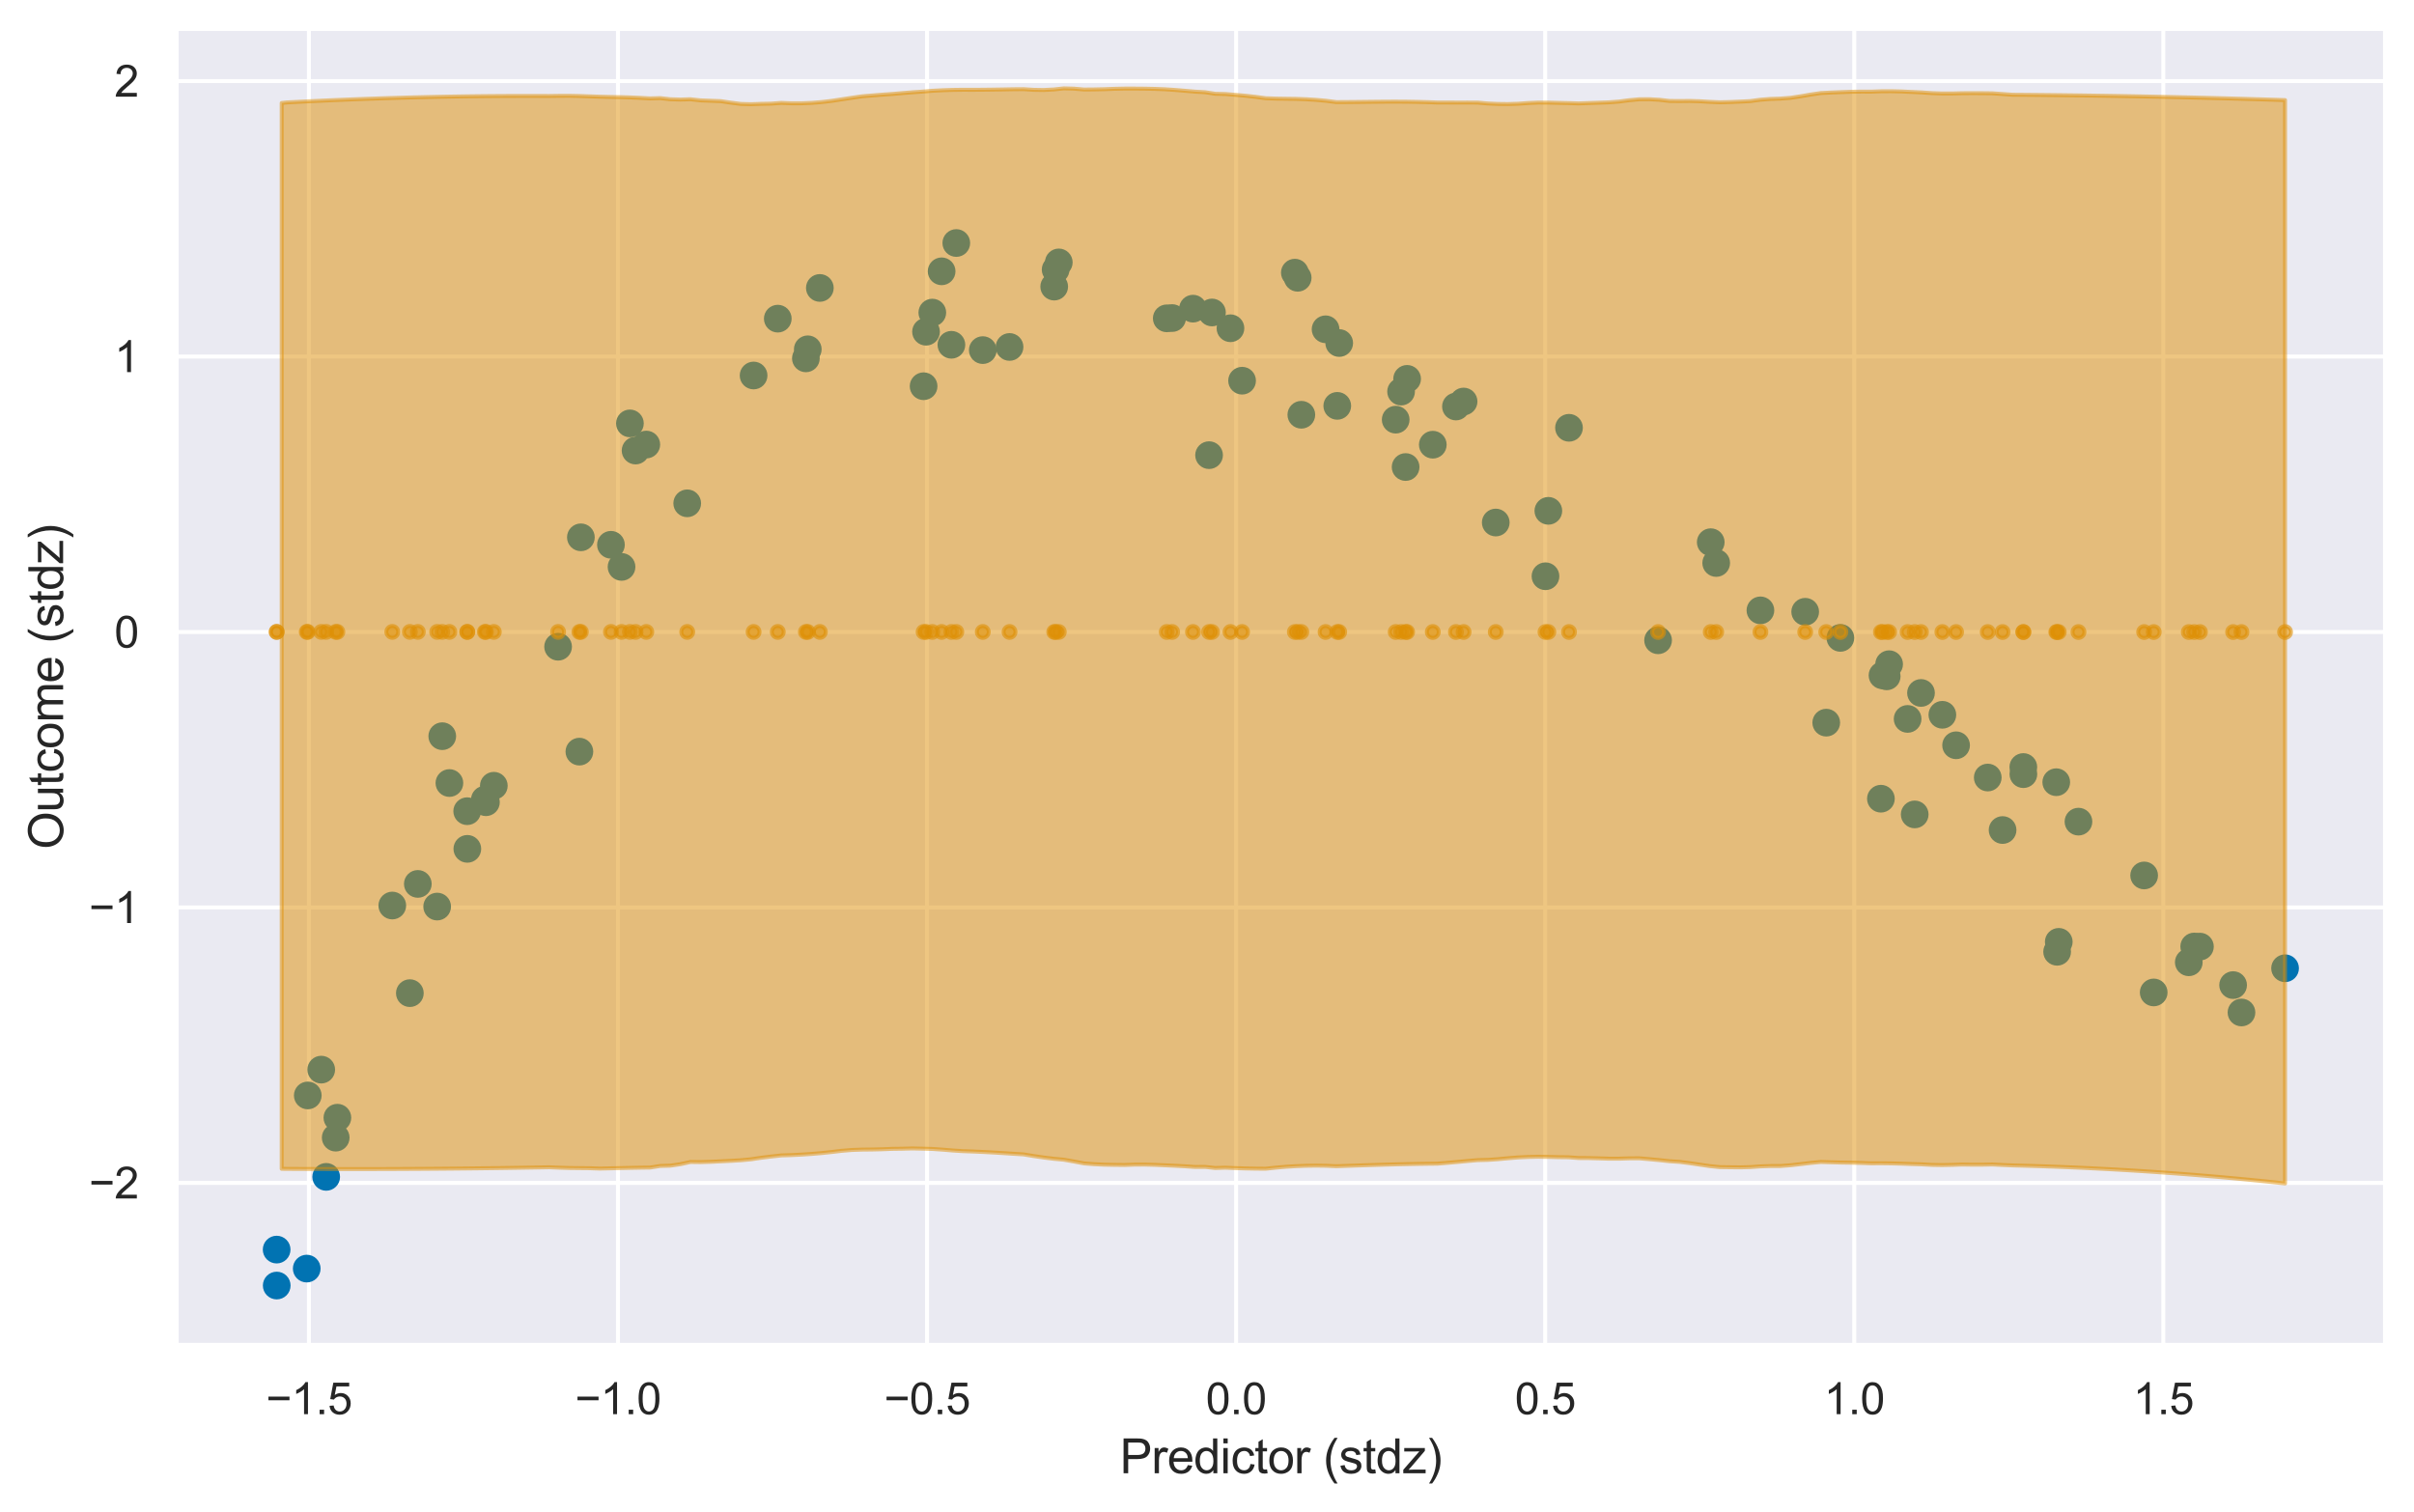<?xml version="1.0" encoding="utf-8" standalone="no"?>
<!DOCTYPE svg PUBLIC "-//W3C//DTD SVG 1.1//EN"
  "http://www.w3.org/Graphics/SVG/1.1/DTD/svg11.dtd">
<svg xmlns:xlink="http://www.w3.org/1999/xlink" width="609.71pt" height="381.861pt" viewBox="0 0 609.71 381.861" xmlns="http://www.w3.org/2000/svg" version="1.1">
 <defs>
  <style type="text/css">*{stroke-linejoin: round; stroke-linecap: butt}</style>
 </defs>
 <g id="figure_1">
  <g id="patch_1">
   <path d="M 0 381.861 
L 609.71 381.861 
L 609.71 0 
L 0 0 
z
" style="fill: #ffffff"/>
  </g>
  <g id="axes_1">
   <g id="patch_2">
    <path d="M 44.51 339.84 
L 602.51 339.84 
L 602.51 7.2 
L 44.51 7.2 
z
" style="fill: #eaeaf2"/>
   </g>
   <g id="matplotlib.axis_1">
    <g id="xtick_1">
     <g id="line2d_1">
      <path d="M 78.023 339.84 
L 78.023 7.2 
" clip-path="url(#pc515d961d2)" style="fill: none; stroke: #ffffff; stroke-linecap: round"/>
     </g>
     <g id="text_1">
      <!-- −1.5 -->
      <g style="fill: #262626" transform="translate(67.166 357.214) scale(0.11 -0.11)">
       <defs>
        <path id="ArialMT-2212" d="M 3381 1997 
L 356 1997 
L 356 2522 
L 3381 2522 
L 3381 1997 
z
" transform="scale(0.016)"/>
        <path id="ArialMT-31" d="M 2384 0 
L 1822 0 
L 1822 3584 
Q 1619 3391 1289 3197 
Q 959 3003 697 2906 
L 697 3450 
Q 1169 3672 1522 3987 
Q 1875 4303 2022 4600 
L 2384 4600 
L 2384 0 
z
" transform="scale(0.016)"/>
        <path id="ArialMT-2e" d="M 581 0 
L 581 641 
L 1222 641 
L 1222 0 
L 581 0 
z
" transform="scale(0.016)"/>
        <path id="ArialMT-35" d="M 266 1200 
L 856 1250 
Q 922 819 1161 601 
Q 1400 384 1738 384 
Q 2144 384 2425 690 
Q 2706 997 2706 1503 
Q 2706 1984 2436 2262 
Q 2166 2541 1728 2541 
Q 1456 2541 1237 2417 
Q 1019 2294 894 2097 
L 366 2166 
L 809 4519 
L 3088 4519 
L 3088 3981 
L 1259 3981 
L 1013 2750 
Q 1425 3038 1878 3038 
Q 2478 3038 2890 2622 
Q 3303 2206 3303 1553 
Q 3303 931 2941 478 
Q 2500 -78 1738 -78 
Q 1113 -78 717 272 
Q 322 622 266 1200 
z
" transform="scale(0.016)"/>
       </defs>
       <use xlink:href="#ArialMT-2212"/>
       <use xlink:href="#ArialMT-31" x="58.398"/>
       <use xlink:href="#ArialMT-2e" x="114.014"/>
       <use xlink:href="#ArialMT-35" x="141.797"/>
      </g>
     </g>
    </g>
    <g id="xtick_2">
     <g id="line2d_2">
      <path d="M 156.085 339.84 
L 156.085 7.2 
" clip-path="url(#pc515d961d2)" style="fill: none; stroke: #ffffff; stroke-linecap: round"/>
     </g>
     <g id="text_2">
      <!-- −1.0 -->
      <g style="fill: #262626" transform="translate(145.228 357.214) scale(0.11 -0.11)">
       <defs>
        <path id="ArialMT-30" d="M 266 2259 
Q 266 3072 433 3567 
Q 600 4063 929 4331 
Q 1259 4600 1759 4600 
Q 2128 4600 2406 4451 
Q 2684 4303 2865 4023 
Q 3047 3744 3150 3342 
Q 3253 2941 3253 2259 
Q 3253 1453 3087 958 
Q 2922 463 2592 192 
Q 2263 -78 1759 -78 
Q 1097 -78 719 397 
Q 266 969 266 2259 
z
M 844 2259 
Q 844 1131 1108 757 
Q 1372 384 1759 384 
Q 2147 384 2411 759 
Q 2675 1134 2675 2259 
Q 2675 3391 2411 3762 
Q 2147 4134 1753 4134 
Q 1366 4134 1134 3806 
Q 844 3388 844 2259 
z
" transform="scale(0.016)"/>
       </defs>
       <use xlink:href="#ArialMT-2212"/>
       <use xlink:href="#ArialMT-31" x="58.398"/>
       <use xlink:href="#ArialMT-2e" x="114.014"/>
       <use xlink:href="#ArialMT-30" x="141.797"/>
      </g>
     </g>
    </g>
    <g id="xtick_3">
     <g id="line2d_3">
      <path d="M 234.147 339.84 
L 234.147 7.2 
" clip-path="url(#pc515d961d2)" style="fill: none; stroke: #ffffff; stroke-linecap: round"/>
     </g>
     <g id="text_3">
      <!-- −0.5 -->
      <g style="fill: #262626" transform="translate(223.29 357.214) scale(0.11 -0.11)">
       <use xlink:href="#ArialMT-2212"/>
       <use xlink:href="#ArialMT-30" x="58.398"/>
       <use xlink:href="#ArialMT-2e" x="114.014"/>
       <use xlink:href="#ArialMT-35" x="141.797"/>
      </g>
     </g>
    </g>
    <g id="xtick_4">
     <g id="line2d_4">
      <path d="M 312.209 339.84 
L 312.209 7.2 
" clip-path="url(#pc515d961d2)" style="fill: none; stroke: #ffffff; stroke-linecap: round"/>
     </g>
     <g id="text_4">
      <!-- 0.0 -->
      <g style="fill: #262626" transform="translate(304.564 357.214) scale(0.11 -0.11)">
       <use xlink:href="#ArialMT-30"/>
       <use xlink:href="#ArialMT-2e" x="55.615"/>
       <use xlink:href="#ArialMT-30" x="83.398"/>
      </g>
     </g>
    </g>
    <g id="xtick_5">
     <g id="line2d_5">
      <path d="M 390.271 339.84 
L 390.271 7.2 
" clip-path="url(#pc515d961d2)" style="fill: none; stroke: #ffffff; stroke-linecap: round"/>
     </g>
     <g id="text_5">
      <!-- 0.5 -->
      <g style="fill: #262626" transform="translate(382.626 357.214) scale(0.11 -0.11)">
       <use xlink:href="#ArialMT-30"/>
       <use xlink:href="#ArialMT-2e" x="55.615"/>
       <use xlink:href="#ArialMT-35" x="83.398"/>
      </g>
     </g>
    </g>
    <g id="xtick_6">
     <g id="line2d_6">
      <path d="M 468.333 339.84 
L 468.333 7.2 
" clip-path="url(#pc515d961d2)" style="fill: none; stroke: #ffffff; stroke-linecap: round"/>
     </g>
     <g id="text_6">
      <!-- 1.0 -->
      <g style="fill: #262626" transform="translate(460.688 357.214) scale(0.11 -0.11)">
       <use xlink:href="#ArialMT-31"/>
       <use xlink:href="#ArialMT-2e" x="55.615"/>
       <use xlink:href="#ArialMT-30" x="83.398"/>
      </g>
     </g>
    </g>
    <g id="xtick_7">
     <g id="line2d_7">
      <path d="M 546.395 339.84 
L 546.395 7.2 
" clip-path="url(#pc515d961d2)" style="fill: none; stroke: #ffffff; stroke-linecap: round"/>
     </g>
     <g id="text_7">
      <!-- 1.5 -->
      <g style="fill: #262626" transform="translate(538.75 357.214) scale(0.11 -0.11)">
       <use xlink:href="#ArialMT-31"/>
       <use xlink:href="#ArialMT-2e" x="55.615"/>
       <use xlink:href="#ArialMT-35" x="83.398"/>
      </g>
     </g>
    </g>
    <g id="text_8">
     <!-- Predictor (stdz) -->
     <g style="fill: #262626" transform="translate(282.837 372.135) scale(0.12 -0.12)">
      <defs>
       <path id="ArialMT-50" d="M 494 0 
L 494 4581 
L 2222 4581 
Q 2678 4581 2919 4538 
Q 3256 4481 3484 4323 
Q 3713 4166 3852 3881 
Q 3991 3597 3991 3256 
Q 3991 2672 3619 2267 
Q 3247 1863 2275 1863 
L 1100 1863 
L 1100 0 
L 494 0 
z
M 1100 2403 
L 2284 2403 
Q 2872 2403 3119 2622 
Q 3366 2841 3366 3238 
Q 3366 3525 3220 3729 
Q 3075 3934 2838 4000 
Q 2684 4041 2272 4041 
L 1100 4041 
L 1100 2403 
z
" transform="scale(0.016)"/>
       <path id="ArialMT-72" d="M 416 0 
L 416 3319 
L 922 3319 
L 922 2816 
Q 1116 3169 1280 3281 
Q 1444 3394 1641 3394 
Q 1925 3394 2219 3213 
L 2025 2691 
Q 1819 2813 1613 2813 
Q 1428 2813 1281 2702 
Q 1134 2591 1072 2394 
Q 978 2094 978 1738 
L 978 0 
L 416 0 
z
" transform="scale(0.016)"/>
       <path id="ArialMT-65" d="M 2694 1069 
L 3275 997 
Q 3138 488 2766 206 
Q 2394 -75 1816 -75 
Q 1088 -75 661 373 
Q 234 822 234 1631 
Q 234 2469 665 2931 
Q 1097 3394 1784 3394 
Q 2450 3394 2872 2941 
Q 3294 2488 3294 1666 
Q 3294 1616 3291 1516 
L 816 1516 
Q 847 969 1125 678 
Q 1403 388 1819 388 
Q 2128 388 2347 550 
Q 2566 713 2694 1069 
z
M 847 1978 
L 2700 1978 
Q 2663 2397 2488 2606 
Q 2219 2931 1791 2931 
Q 1403 2931 1139 2672 
Q 875 2413 847 1978 
z
" transform="scale(0.016)"/>
       <path id="ArialMT-64" d="M 2575 0 
L 2575 419 
Q 2259 -75 1647 -75 
Q 1250 -75 917 144 
Q 584 363 401 755 
Q 219 1147 219 1656 
Q 219 2153 384 2558 
Q 550 2963 881 3178 
Q 1213 3394 1622 3394 
Q 1922 3394 2156 3267 
Q 2391 3141 2538 2938 
L 2538 4581 
L 3097 4581 
L 3097 0 
L 2575 0 
z
M 797 1656 
Q 797 1019 1065 703 
Q 1334 388 1700 388 
Q 2069 388 2326 689 
Q 2584 991 2584 1609 
Q 2584 2291 2321 2609 
Q 2059 2928 1675 2928 
Q 1300 2928 1048 2622 
Q 797 2316 797 1656 
z
" transform="scale(0.016)"/>
       <path id="ArialMT-69" d="M 425 3934 
L 425 4581 
L 988 4581 
L 988 3934 
L 425 3934 
z
M 425 0 
L 425 3319 
L 988 3319 
L 988 0 
L 425 0 
z
" transform="scale(0.016)"/>
       <path id="ArialMT-63" d="M 2588 1216 
L 3141 1144 
Q 3050 572 2676 248 
Q 2303 -75 1759 -75 
Q 1078 -75 664 370 
Q 250 816 250 1647 
Q 250 2184 428 2587 
Q 606 2991 970 3192 
Q 1334 3394 1763 3394 
Q 2303 3394 2647 3120 
Q 2991 2847 3088 2344 
L 2541 2259 
Q 2463 2594 2264 2762 
Q 2066 2931 1784 2931 
Q 1359 2931 1093 2626 
Q 828 2322 828 1663 
Q 828 994 1084 691 
Q 1341 388 1753 388 
Q 2084 388 2306 591 
Q 2528 794 2588 1216 
z
" transform="scale(0.016)"/>
       <path id="ArialMT-74" d="M 1650 503 
L 1731 6 
Q 1494 -44 1306 -44 
Q 1000 -44 831 53 
Q 663 150 594 308 
Q 525 466 525 972 
L 525 2881 
L 113 2881 
L 113 3319 
L 525 3319 
L 525 4141 
L 1084 4478 
L 1084 3319 
L 1650 3319 
L 1650 2881 
L 1084 2881 
L 1084 941 
Q 1084 700 1114 631 
Q 1144 563 1211 522 
Q 1278 481 1403 481 
Q 1497 481 1650 503 
z
" transform="scale(0.016)"/>
       <path id="ArialMT-6f" d="M 213 1659 
Q 213 2581 725 3025 
Q 1153 3394 1769 3394 
Q 2453 3394 2887 2945 
Q 3322 2497 3322 1706 
Q 3322 1066 3130 698 
Q 2938 331 2570 128 
Q 2203 -75 1769 -75 
Q 1072 -75 642 372 
Q 213 819 213 1659 
z
M 791 1659 
Q 791 1022 1069 705 
Q 1347 388 1769 388 
Q 2188 388 2466 706 
Q 2744 1025 2744 1678 
Q 2744 2294 2464 2611 
Q 2184 2928 1769 2928 
Q 1347 2928 1069 2612 
Q 791 2297 791 1659 
z
" transform="scale(0.016)"/>
       <path id="ArialMT-20" transform="scale(0.016)"/>
       <path id="ArialMT-28" d="M 1497 -1347 
Q 1031 -759 709 28 
Q 388 816 388 1659 
Q 388 2403 628 3084 
Q 909 3875 1497 4659 
L 1900 4659 
Q 1522 4009 1400 3731 
Q 1209 3300 1100 2831 
Q 966 2247 966 1656 
Q 966 153 1900 -1347 
L 1497 -1347 
z
" transform="scale(0.016)"/>
       <path id="ArialMT-73" d="M 197 991 
L 753 1078 
Q 800 744 1014 566 
Q 1228 388 1613 388 
Q 2000 388 2187 545 
Q 2375 703 2375 916 
Q 2375 1106 2209 1216 
Q 2094 1291 1634 1406 
Q 1016 1563 777 1677 
Q 538 1791 414 1992 
Q 291 2194 291 2438 
Q 291 2659 392 2848 
Q 494 3038 669 3163 
Q 800 3259 1026 3326 
Q 1253 3394 1513 3394 
Q 1903 3394 2198 3281 
Q 2494 3169 2634 2976 
Q 2775 2784 2828 2463 
L 2278 2388 
Q 2241 2644 2061 2787 
Q 1881 2931 1553 2931 
Q 1166 2931 1000 2803 
Q 834 2675 834 2503 
Q 834 2394 903 2306 
Q 972 2216 1119 2156 
Q 1203 2125 1616 2013 
Q 2213 1853 2448 1751 
Q 2684 1650 2818 1456 
Q 2953 1263 2953 975 
Q 2953 694 2789 445 
Q 2625 197 2315 61 
Q 2006 -75 1616 -75 
Q 969 -75 630 194 
Q 291 463 197 991 
z
" transform="scale(0.016)"/>
       <path id="ArialMT-7a" d="M 125 0 
L 125 456 
L 2238 2881 
Q 1878 2863 1603 2863 
L 250 2863 
L 250 3319 
L 2963 3319 
L 2963 2947 
L 1166 841 
L 819 456 
Q 1197 484 1528 484 
L 3063 484 
L 3063 0 
L 125 0 
z
" transform="scale(0.016)"/>
       <path id="ArialMT-29" d="M 791 -1347 
L 388 -1347 
Q 1322 153 1322 1656 
Q 1322 2244 1188 2822 
Q 1081 3291 891 3722 
Q 769 4003 388 4659 
L 791 4659 
Q 1378 3875 1659 3084 
Q 1900 2403 1900 1659 
Q 1900 816 1576 28 
Q 1253 -759 791 -1347 
z
" transform="scale(0.016)"/>
      </defs>
      <use xlink:href="#ArialMT-50"/>
      <use xlink:href="#ArialMT-72" x="66.699"/>
      <use xlink:href="#ArialMT-65" x="100"/>
      <use xlink:href="#ArialMT-64" x="155.615"/>
      <use xlink:href="#ArialMT-69" x="211.23"/>
      <use xlink:href="#ArialMT-63" x="233.447"/>
      <use xlink:href="#ArialMT-74" x="283.447"/>
      <use xlink:href="#ArialMT-6f" x="311.23"/>
      <use xlink:href="#ArialMT-72" x="366.846"/>
      <use xlink:href="#ArialMT-20" x="400.146"/>
      <use xlink:href="#ArialMT-28" x="427.93"/>
      <use xlink:href="#ArialMT-73" x="461.23"/>
      <use xlink:href="#ArialMT-74" x="511.23"/>
      <use xlink:href="#ArialMT-64" x="539.014"/>
      <use xlink:href="#ArialMT-7a" x="594.629"/>
      <use xlink:href="#ArialMT-29" x="644.629"/>
     </g>
    </g>
   </g>
   <g id="matplotlib.axis_2">
    <g id="ytick_1">
     <g id="line2d_8">
      <path d="M 44.51 298.792 
L 602.51 298.792 
" clip-path="url(#pc515d961d2)" style="fill: none; stroke: #ffffff; stroke-linecap: round"/>
     </g>
     <g id="text_9">
      <!-- −2 -->
      <g style="fill: #262626" transform="translate(22.469 302.728) scale(0.11 -0.11)">
       <defs>
        <path id="ArialMT-32" d="M 3222 541 
L 3222 0 
L 194 0 
Q 188 203 259 391 
Q 375 700 629 1000 
Q 884 1300 1366 1694 
Q 2113 2306 2375 2664 
Q 2638 3022 2638 3341 
Q 2638 3675 2398 3904 
Q 2159 4134 1775 4134 
Q 1369 4134 1125 3890 
Q 881 3647 878 3216 
L 300 3275 
Q 359 3922 746 4261 
Q 1134 4600 1788 4600 
Q 2447 4600 2831 4234 
Q 3216 3869 3216 3328 
Q 3216 3053 3103 2787 
Q 2991 2522 2730 2228 
Q 2469 1934 1863 1422 
Q 1356 997 1212 845 
Q 1069 694 975 541 
L 3222 541 
z
" transform="scale(0.016)"/>
       </defs>
       <use xlink:href="#ArialMT-2212"/>
       <use xlink:href="#ArialMT-32" x="58.398"/>
      </g>
     </g>
    </g>
    <g id="ytick_2">
     <g id="line2d_9">
      <path d="M 44.51 229.213 
L 602.51 229.213 
" clip-path="url(#pc515d961d2)" style="fill: none; stroke: #ffffff; stroke-linecap: round"/>
     </g>
     <g id="text_10">
      <!-- −1 -->
      <g style="fill: #262626" transform="translate(22.469 233.15) scale(0.11 -0.11)">
       <use xlink:href="#ArialMT-2212"/>
       <use xlink:href="#ArialMT-31" x="58.398"/>
      </g>
     </g>
    </g>
    <g id="ytick_3">
     <g id="line2d_10">
      <path d="M 44.51 159.635 
L 602.51 159.635 
" clip-path="url(#pc515d961d2)" style="fill: none; stroke: #ffffff; stroke-linecap: round"/>
     </g>
     <g id="text_11">
      <!-- 0 -->
      <g style="fill: #262626" transform="translate(28.893 163.571) scale(0.11 -0.11)">
       <use xlink:href="#ArialMT-30"/>
      </g>
     </g>
    </g>
    <g id="ytick_4">
     <g id="line2d_11">
      <path d="M 44.51 90.056 
L 602.51 90.056 
" clip-path="url(#pc515d961d2)" style="fill: none; stroke: #ffffff; stroke-linecap: round"/>
     </g>
     <g id="text_12">
      <!-- 1 -->
      <g style="fill: #262626" transform="translate(28.893 93.993) scale(0.11 -0.11)">
       <use xlink:href="#ArialMT-31"/>
      </g>
     </g>
    </g>
    <g id="ytick_5">
     <g id="line2d_12">
      <path d="M 44.51 20.478 
L 602.51 20.478 
" clip-path="url(#pc515d961d2)" style="fill: none; stroke: #ffffff; stroke-linecap: round"/>
     </g>
     <g id="text_13">
      <!-- 2 -->
      <g style="fill: #262626" transform="translate(28.893 24.415) scale(0.11 -0.11)">
       <use xlink:href="#ArialMT-32"/>
      </g>
     </g>
    </g>
    <g id="text_14">
     <!-- Outcome (stdz) -->
     <g style="fill: #262626" transform="translate(15.943 214.527) rotate(-90) scale(0.12 -0.12)">
      <defs>
       <path id="ArialMT-4f" d="M 309 2231 
Q 309 3372 921 4017 
Q 1534 4663 2503 4663 
Q 3138 4663 3647 4359 
Q 4156 4056 4423 3514 
Q 4691 2972 4691 2284 
Q 4691 1588 4409 1038 
Q 4128 488 3612 205 
Q 3097 -78 2500 -78 
Q 1853 -78 1343 234 
Q 834 547 571 1087 
Q 309 1628 309 2231 
z
M 934 2222 
Q 934 1394 1379 917 
Q 1825 441 2497 441 
Q 3181 441 3623 922 
Q 4066 1403 4066 2288 
Q 4066 2847 3877 3264 
Q 3688 3681 3323 3911 
Q 2959 4141 2506 4141 
Q 1863 4141 1398 3698 
Q 934 3256 934 2222 
z
" transform="scale(0.016)"/>
       <path id="ArialMT-75" d="M 2597 0 
L 2597 488 
Q 2209 -75 1544 -75 
Q 1250 -75 995 37 
Q 741 150 617 320 
Q 494 491 444 738 
Q 409 903 409 1263 
L 409 3319 
L 972 3319 
L 972 1478 
Q 972 1038 1006 884 
Q 1059 663 1231 536 
Q 1403 409 1656 409 
Q 1909 409 2131 539 
Q 2353 669 2445 892 
Q 2538 1116 2538 1541 
L 2538 3319 
L 3100 3319 
L 3100 0 
L 2597 0 
z
" transform="scale(0.016)"/>
       <path id="ArialMT-6d" d="M 422 0 
L 422 3319 
L 925 3319 
L 925 2853 
Q 1081 3097 1340 3245 
Q 1600 3394 1931 3394 
Q 2300 3394 2536 3241 
Q 2772 3088 2869 2813 
Q 3263 3394 3894 3394 
Q 4388 3394 4653 3120 
Q 4919 2847 4919 2278 
L 4919 0 
L 4359 0 
L 4359 2091 
Q 4359 2428 4304 2576 
Q 4250 2725 4106 2815 
Q 3963 2906 3769 2906 
Q 3419 2906 3187 2673 
Q 2956 2441 2956 1928 
L 2956 0 
L 2394 0 
L 2394 2156 
Q 2394 2531 2256 2718 
Q 2119 2906 1806 2906 
Q 1569 2906 1367 2781 
Q 1166 2656 1075 2415 
Q 984 2175 984 1722 
L 984 0 
L 422 0 
z
" transform="scale(0.016)"/>
      </defs>
      <use xlink:href="#ArialMT-4f"/>
      <use xlink:href="#ArialMT-75" x="77.783"/>
      <use xlink:href="#ArialMT-74" x="133.398"/>
      <use xlink:href="#ArialMT-63" x="161.182"/>
      <use xlink:href="#ArialMT-6f" x="211.182"/>
      <use xlink:href="#ArialMT-6d" x="266.797"/>
      <use xlink:href="#ArialMT-65" x="350.098"/>
      <use xlink:href="#ArialMT-20" x="405.713"/>
      <use xlink:href="#ArialMT-28" x="433.496"/>
      <use xlink:href="#ArialMT-73" x="466.797"/>
      <use xlink:href="#ArialMT-74" x="516.797"/>
      <use xlink:href="#ArialMT-64" x="544.58"/>
      <use xlink:href="#ArialMT-7a" x="600.195"/>
      <use xlink:href="#ArialMT-29" x="650.195"/>
     </g>
    </g>
   </g>
   <g id="PathCollection_1">
    <defs>
     <path id="ma4d83de9b7" d="M 0 3 
C 0.796 3 1.559 2.684 2.121 2.121 
C 2.684 1.559 3 0.796 3 0 
C 3 -0.796 2.684 -1.559 2.121 -2.121 
C 1.559 -2.684 0.796 -3 0 -3 
C -0.796 -3 -1.559 -2.684 -2.121 -2.121 
C -2.684 -1.559 -3 -0.796 -3 0 
C -3 0.796 -2.684 1.559 -2.121 2.121 
C -1.559 2.684 -0.796 3 0 3 
z
" style="stroke: #0173b2"/>
    </defs>
    <g clip-path="url(#pc515d961d2)">
     <use xlink:href="#ma4d83de9b7" x="461.258" y="182.539" style="fill: #0173b2; stroke: #0173b2"/>
     <use xlink:href="#ma4d83de9b7" x="173.573" y="127.135" style="fill: #0173b2; stroke: #0173b2"/>
     <use xlink:href="#ma4d83de9b7" x="110.417" y="228.994" style="fill: #0173b2; stroke: #0173b2"/>
     <use xlink:href="#ma4d83de9b7" x="369.661" y="101.422" style="fill: #0173b2; stroke: #0173b2"/>
     <use xlink:href="#ma4d83de9b7" x="361.885" y="112.328" style="fill: #0173b2; stroke: #0173b2"/>
     <use xlink:href="#ma4d83de9b7" x="328.683" y="104.766" style="fill: #0173b2; stroke: #0173b2"/>
     <use xlink:href="#ma4d83de9b7" x="475.066" y="201.747" style="fill: #0173b2; stroke: #0173b2"/>
     <use xlink:href="#ma4d83de9b7" x="237.829" y="68.534" style="fill: #0173b2; stroke: #0173b2"/>
     <use xlink:href="#ma4d83de9b7" x="305.377" y="114.969" style="fill: #0173b2; stroke: #0173b2"/>
     <use xlink:href="#ma4d83de9b7" x="84.791" y="287.363" style="fill: #0173b2; stroke: #0173b2"/>
     <use xlink:href="#ma4d83de9b7" x="118.036" y="214.415" style="fill: #0173b2; stroke: #0173b2"/>
     <use xlink:href="#ma4d83de9b7" x="69.874" y="315.641" style="fill: #0173b2; stroke: #0173b2"/>
     <use xlink:href="#ma4d83de9b7" x="85.215" y="282.326" style="fill: #0173b2; stroke: #0173b2"/>
     <use xlink:href="#ma4d83de9b7" x="296.049" y="80.339" style="fill: #0173b2; stroke: #0173b2"/>
     <use xlink:href="#ma4d83de9b7" x="266.625" y="68.098" style="fill: #0173b2; stroke: #0173b2"/>
     <use xlink:href="#ma4d83de9b7" x="306.111" y="78.93" style="fill: #0173b2; stroke: #0173b2"/>
     <use xlink:href="#ma4d83de9b7" x="555.643" y="239.108" style="fill: #0173b2; stroke: #0173b2"/>
     <use xlink:href="#ma4d83de9b7" x="444.634" y="154.172" style="fill: #0173b2; stroke: #0173b2"/>
     <use xlink:href="#ma4d83de9b7" x="327.043" y="68.87" style="fill: #0173b2; stroke: #0173b2"/>
     <use xlink:href="#ma4d83de9b7" x="485.192" y="175.035" style="fill: #0173b2; stroke: #0173b2"/>
     <use xlink:href="#ma4d83de9b7" x="524.963" y="207.541" style="fill: #0173b2; stroke: #0173b2"/>
     <use xlink:href="#ma4d83de9b7" x="519.573" y="240.415" style="fill: #0173b2; stroke: #0173b2"/>
     <use xlink:href="#ma4d83de9b7" x="111.703" y="185.957" style="fill: #0173b2; stroke: #0173b2"/>
     <use xlink:href="#ma4d83de9b7" x="266.264" y="72.394" style="fill: #0173b2; stroke: #0173b2"/>
     <use xlink:href="#ma4d83de9b7" x="122.459" y="201.994" style="fill: #0173b2; stroke: #0173b2"/>
     <use xlink:href="#ma4d83de9b7" x="519.988" y="237.905" style="fill: #0173b2; stroke: #0173b2"/>
     <use xlink:href="#ma4d83de9b7" x="477.14" y="167.772" style="fill: #0173b2; stroke: #0173b2"/>
     <use xlink:href="#ma4d83de9b7" x="267.421" y="66.283" style="fill: #0173b2; stroke: #0173b2"/>
     <use xlink:href="#ma4d83de9b7" x="396.287" y="108.057" style="fill: #0173b2; stroke: #0173b2"/>
     <use xlink:href="#ma4d83de9b7" x="554.197" y="239.083" style="fill: #0173b2; stroke: #0173b2"/>
     <use xlink:href="#ma4d83de9b7" x="432.086" y="136.953" style="fill: #0173b2; stroke: #0173b2"/>
     <use xlink:href="#ma4d83de9b7" x="163.238" y="112.292" style="fill: #0173b2; stroke: #0173b2"/>
     <use xlink:href="#ma4d83de9b7" x="391.07" y="129.032" style="fill: #0173b2; stroke: #0173b2"/>
     <use xlink:href="#ma4d83de9b7" x="505.798" y="209.662" style="fill: #0173b2; stroke: #0173b2"/>
     <use xlink:href="#ma4d83de9b7" x="541.553" y="221.135" style="fill: #0173b2; stroke: #0173b2"/>
     <use xlink:href="#ma4d83de9b7" x="99.082" y="228.731" style="fill: #0173b2; stroke: #0173b2"/>
     <use xlink:href="#ma4d83de9b7" x="81.136" y="270.181" style="fill: #0173b2; stroke: #0173b2"/>
     <use xlink:href="#ma4d83de9b7" x="552.829" y="243.068" style="fill: #0173b2; stroke: #0173b2"/>
     <use xlink:href="#ma4d83de9b7" x="235.477" y="78.958" style="fill: #0173b2; stroke: #0173b2"/>
     <use xlink:href="#ma4d83de9b7" x="146.338" y="189.858" style="fill: #0173b2; stroke: #0173b2"/>
     <use xlink:href="#ma4d83de9b7" x="483.601" y="205.716" style="fill: #0173b2; stroke: #0173b2"/>
     <use xlink:href="#ma4d83de9b7" x="355.021" y="117.97" style="fill: #0173b2; stroke: #0173b2"/>
     <use xlink:href="#ma4d83de9b7" x="105.532" y="223.271" style="fill: #0173b2; stroke: #0173b2"/>
     <use xlink:href="#ma4d83de9b7" x="390.347" y="145.56" style="fill: #0173b2; stroke: #0173b2"/>
     <use xlink:href="#ma4d83de9b7" x="77.472" y="320.438" style="fill: #0173b2; stroke: #0173b2"/>
     <use xlink:href="#ma4d83de9b7" x="233.891" y="83.791" style="fill: #0173b2; stroke: #0173b2"/>
     <use xlink:href="#ma4d83de9b7" x="69.893" y="324.72" style="fill: #0173b2; stroke: #0173b2"/>
     <use xlink:href="#ma4d83de9b7" x="566.135" y="255.746" style="fill: #0173b2; stroke: #0173b2"/>
     <use xlink:href="#ma4d83de9b7" x="254.985" y="87.639" style="fill: #0173b2; stroke: #0173b2"/>
     <use xlink:href="#ma4d83de9b7" x="160.529" y="113.806" style="fill: #0173b2; stroke: #0173b2"/>
     <use xlink:href="#ma4d83de9b7" x="146.714" y="135.723" style="fill: #0173b2; stroke: #0173b2"/>
     <use xlink:href="#ma4d83de9b7" x="367.733" y="102.682" style="fill: #0173b2; stroke: #0173b2"/>
     <use xlink:href="#ma4d83de9b7" x="241.536" y="61.385" style="fill: #0173b2; stroke: #0173b2"/>
     <use xlink:href="#ma4d83de9b7" x="82.387" y="297.271" style="fill: #0173b2; stroke: #0173b2"/>
     <use xlink:href="#ma4d83de9b7" x="124.728" y="198.476" style="fill: #0173b2; stroke: #0173b2"/>
     <use xlink:href="#ma4d83de9b7" x="338.248" y="86.647" style="fill: #0173b2; stroke: #0173b2"/>
     <use xlink:href="#ma4d83de9b7" x="207.072" y="72.733" style="fill: #0173b2; stroke: #0173b2"/>
     <use xlink:href="#ma4d83de9b7" x="353.874" y="98.912" style="fill: #0173b2; stroke: #0173b2"/>
     <use xlink:href="#ma4d83de9b7" x="494.056" y="188.256" style="fill: #0173b2; stroke: #0173b2"/>
     <use xlink:href="#ma4d83de9b7" x="377.787" y="131.987" style="fill: #0173b2; stroke: #0173b2"/>
     <use xlink:href="#ma4d83de9b7" x="418.787" y="161.732" style="fill: #0173b2; stroke: #0173b2"/>
     <use xlink:href="#ma4d83de9b7" x="511.051" y="195.55" style="fill: #0173b2; stroke: #0173b2"/>
     <use xlink:href="#ma4d83de9b7" x="433.466" y="142.209" style="fill: #0173b2; stroke: #0173b2"/>
     <use xlink:href="#ma4d83de9b7" x="156.984" y="143.196" style="fill: #0173b2; stroke: #0173b2"/>
     <use xlink:href="#ma4d83de9b7" x="159.098" y="106.947" style="fill: #0173b2; stroke: #0173b2"/>
     <use xlink:href="#ma4d83de9b7" x="577.147" y="244.578" style="fill: #0173b2; stroke: #0173b2"/>
     <use xlink:href="#ma4d83de9b7" x="154.307" y="137.609" style="fill: #0173b2; stroke: #0173b2"/>
     <use xlink:href="#ma4d83de9b7" x="310.78" y="82.915" style="fill: #0173b2; stroke: #0173b2"/>
     <use xlink:href="#ma4d83de9b7" x="203.543" y="90.519" style="fill: #0173b2; stroke: #0173b2"/>
     <use xlink:href="#ma4d83de9b7" x="204.023" y="88.231" style="fill: #0173b2; stroke: #0173b2"/>
     <use xlink:href="#ma4d83de9b7" x="233.276" y="97.56" style="fill: #0173b2; stroke: #0173b2"/>
     <use xlink:href="#ma4d83de9b7" x="113.507" y="197.789" style="fill: #0173b2; stroke: #0173b2"/>
     <use xlink:href="#ma4d83de9b7" x="476.529" y="170.841" style="fill: #0173b2; stroke: #0173b2"/>
     <use xlink:href="#ma4d83de9b7" x="103.518" y="250.862" style="fill: #0173b2; stroke: #0173b2"/>
     <use xlink:href="#ma4d83de9b7" x="313.717" y="96.161" style="fill: #0173b2; stroke: #0173b2"/>
     <use xlink:href="#ma4d83de9b7" x="455.942" y="154.53" style="fill: #0173b2; stroke: #0173b2"/>
     <use xlink:href="#ma4d83de9b7" x="240.299" y="87.093" style="fill: #0173b2; stroke: #0173b2"/>
     <use xlink:href="#ma4d83de9b7" x="475.468" y="170.592" style="fill: #0173b2; stroke: #0173b2"/>
     <use xlink:href="#ma4d83de9b7" x="519.355" y="197.579" style="fill: #0173b2; stroke: #0173b2"/>
     <use xlink:href="#ma4d83de9b7" x="355.398" y="95.695" style="fill: #0173b2; stroke: #0173b2"/>
     <use xlink:href="#ma4d83de9b7" x="294.692" y="80.407" style="fill: #0173b2; stroke: #0173b2"/>
     <use xlink:href="#ma4d83de9b7" x="196.447" y="80.489" style="fill: #0173b2; stroke: #0173b2"/>
     <use xlink:href="#ma4d83de9b7" x="118.001" y="204.902" style="fill: #0173b2; stroke: #0173b2"/>
     <use xlink:href="#ma4d83de9b7" x="481.812" y="181.594" style="fill: #0173b2; stroke: #0173b2"/>
     <use xlink:href="#ma4d83de9b7" x="543.966" y="250.686" style="fill: #0173b2; stroke: #0173b2"/>
     <use xlink:href="#ma4d83de9b7" x="301.315" y="77.964" style="fill: #0173b2; stroke: #0173b2"/>
     <use xlink:href="#ma4d83de9b7" x="334.806" y="83.177" style="fill: #0173b2; stroke: #0173b2"/>
     <use xlink:href="#ma4d83de9b7" x="122.734" y="202.64" style="fill: #0173b2; stroke: #0173b2"/>
     <use xlink:href="#ma4d83de9b7" x="511.037" y="193.742" style="fill: #0173b2; stroke: #0173b2"/>
     <use xlink:href="#ma4d83de9b7" x="190.337" y="94.849" style="fill: #0173b2; stroke: #0173b2"/>
     <use xlink:href="#ma4d83de9b7" x="337.757" y="102.517" style="fill: #0173b2; stroke: #0173b2"/>
     <use xlink:href="#ma4d83de9b7" x="490.588" y="180.552" style="fill: #0173b2; stroke: #0173b2"/>
     <use xlink:href="#ma4d83de9b7" x="77.735" y="276.704" style="fill: #0173b2; stroke: #0173b2"/>
     <use xlink:href="#ma4d83de9b7" x="248.226" y="88.434" style="fill: #0173b2; stroke: #0173b2"/>
     <use xlink:href="#ma4d83de9b7" x="464.829" y="161.128" style="fill: #0173b2; stroke: #0173b2"/>
     <use xlink:href="#ma4d83de9b7" x="327.76" y="70.167" style="fill: #0173b2; stroke: #0173b2"/>
     <use xlink:href="#ma4d83de9b7" x="564.024" y="248.829" style="fill: #0173b2; stroke: #0173b2"/>
     <use xlink:href="#ma4d83de9b7" x="140.961" y="163.361" style="fill: #0173b2; stroke: #0173b2"/>
     <use xlink:href="#ma4d83de9b7" x="502.051" y="196.402" style="fill: #0173b2; stroke: #0173b2"/>
     <use xlink:href="#ma4d83de9b7" x="352.514" y="106.004" style="fill: #0173b2; stroke: #0173b2"/>
    </g>
   </g>
   <g id="PolyCollection_1">
    <defs>
     <path id="m2596d14155" d="M 71.149 -355.84 
L 71.149 -86.626 
L 72.423 -86.61 
L 74.972 -86.597 
L 77.521 -86.585 
L 80.071 -86.576 
L 82.62 -86.57 
L 85.169 -86.565 
L 87.718 -86.563 
L 90.267 -86.564 
L 92.816 -86.566 
L 95.365 -86.571 
L 97.914 -86.579 
L 100.463 -86.588 
L 103.013 -86.601 
L 105.562 -86.615 
L 108.111 -86.632 
L 110.66 -86.651 
L 113.209 -86.672 
L 115.758 -86.696 
L 118.307 -86.722 
L 120.856 -86.75 
L 123.405 -86.781 
L 125.955 -86.814 
L 128.504 -86.85 
L 131.053 -86.887 
L 133.602 -86.927 
L 136.151 -86.97 
L 138.7 -87.015 
L 141.249 -86.91 
L 143.798 -86.832 
L 146.347 -86.802 
L 148.896 -86.779 
L 151.446 -86.692 
L 153.995 -86.748 
L 156.544 -86.806 
L 159.093 -86.862 
L 161.642 -86.91 
L 164.191 -86.945 
L 166.74 -87.351 
L 169.289 -87.421 
L 171.838 -87.795 
L 174.388 -88.352 
L 176.937 -88.322 
L 179.486 -88.398 
L 182.035 -88.519 
L 184.584 -88.641 
L 187.133 -88.79 
L 189.682 -89.031 
L 192.231 -89.416 
L 194.78 -89.729 
L 197.33 -90.011 
L 199.879 -90.091 
L 202.428 -90.216 
L 204.977 -90.387 
L 207.526 -90.606 
L 210.075 -90.875 
L 212.624 -91.179 
L 215.173 -91.389 
L 217.722 -91.48 
L 220.272 -91.507 
L 222.821 -91.568 
L 225.37 -91.673 
L 227.919 -91.709 
L 230.468 -91.775 
L 233.017 -91.718 
L 235.566 -91.644 
L 238.115 -91.468 
L 240.664 -91.255 
L 243.214 -91.09 
L 245.763 -91 
L 248.312 -90.886 
L 250.861 -90.75 
L 253.41 -90.596 
L 255.959 -90.426 
L 258.508 -90.272 
L 261.057 -89.855 
L 263.606 -89.481 
L 266.156 -89.166 
L 268.705 -88.928 
L 271.254 -88.476 
L 273.803 -87.992 
L 276.352 -87.796 
L 278.901 -87.673 
L 281.45 -87.624 
L 283.999 -87.594 
L 286.548 -87.685 
L 289.097 -87.696 
L 291.647 -87.627 
L 294.196 -87.517 
L 296.745 -87.401 
L 299.294 -87.266 
L 301.843 -87.093 
L 304.392 -87.107 
L 306.941 -86.829 
L 309.49 -86.91 
L 312.039 -86.801 
L 314.589 -86.724 
L 317.138 -86.675 
L 319.687 -86.654 
L 322.236 -86.922 
L 324.785 -87.145 
L 327.334 -87.299 
L 329.883 -87.395 
L 332.432 -87.429 
L 334.981 -87.393 
L 337.531 -87.279 
L 340.08 -87.368 
L 342.629 -87.454 
L 345.178 -87.538 
L 347.727 -87.618 
L 350.276 -87.693 
L 352.825 -87.76 
L 355.374 -87.817 
L 357.923 -87.865 
L 360.473 -87.902 
L 363.022 -87.929 
L 365.571 -88.135 
L 368.12 -88.365 
L 370.669 -88.601 
L 373.218 -88.817 
L 375.767 -88.881 
L 378.316 -89.057 
L 380.865 -89.295 
L 383.415 -89.503 
L 385.964 -89.621 
L 388.513 -89.678 
L 391.062 -89.635 
L 393.611 -89.569 
L 396.16 -89.541 
L 398.709 -89.352 
L 401.258 -89.338 
L 403.807 -89.271 
L 406.357 -89.192 
L 408.906 -89.191 
L 411.455 -89.27 
L 414.004 -89.284 
L 416.553 -89.065 
L 419.102 -88.825 
L 421.651 -88.549 
L 424.2 -88.383 
L 426.749 -88.058 
L 429.298 -87.683 
L 431.848 -87.31 
L 434.397 -87.053 
L 436.946 -87.019 
L 439.495 -86.994 
L 442.044 -87.058 
L 444.593 -87.239 
L 447.142 -87.327 
L 449.691 -87.332 
L 452.24 -87.525 
L 454.79 -87.816 
L 457.339 -88.119 
L 459.888 -88.357 
L 462.437 -88.28 
L 464.986 -88.212 
L 467.535 -88.174 
L 470.084 -88.107 
L 472.633 -88.012 
L 475.182 -88.025 
L 477.732 -87.994 
L 480.281 -87.927 
L 482.83 -87.833 
L 485.379 -87.76 
L 487.928 -87.615 
L 490.477 -87.57 
L 493.026 -87.618 
L 495.575 -87.708 
L 498.124 -87.667 
L 500.674 -87.671 
L 503.223 -87.722 
L 505.772 -87.591 
L 508.321 -87.485 
L 510.87 -87.42 
L 513.419 -87.347 
L 515.968 -87.266 
L 518.517 -87.177 
L 521.066 -87.08 
L 523.616 -86.975 
L 526.165 -86.862 
L 528.714 -86.741 
L 531.263 -86.613 
L 533.812 -86.476 
L 536.361 -86.331 
L 538.91 -86.178 
L 541.459 -86.017 
L 544.008 -85.849 
L 546.558 -85.672 
L 549.107 -85.487 
L 551.656 -85.295 
L 554.205 -85.094 
L 556.754 -84.885 
L 559.303 -84.669 
L 561.852 -84.444 
L 564.401 -84.212 
L 566.95 -83.971 
L 569.5 -83.723 
L 572.049 -83.466 
L 574.598 -83.202 
L 577.147 -82.93 
L 577.147 -356.572 
L 577.147 -356.572 
L 574.598 -356.653 
L 572.049 -356.732 
L 569.5 -356.808 
L 566.95 -356.882 
L 564.401 -356.953 
L 561.852 -357.022 
L 559.303 -357.089 
L 556.754 -357.153 
L 554.205 -357.215 
L 551.656 -357.275 
L 549.107 -357.332 
L 546.558 -357.387 
L 544.008 -357.44 
L 541.459 -357.49 
L 538.91 -357.538 
L 536.361 -357.583 
L 533.812 -357.627 
L 531.263 -357.667 
L 528.714 -357.706 
L 526.165 -357.742 
L 523.616 -357.776 
L 521.066 -357.807 
L 518.517 -357.836 
L 515.968 -357.863 
L 513.419 -357.887 
L 510.87 -357.909 
L 508.321 -357.929 
L 505.772 -358.108 
L 503.223 -358.288 
L 500.674 -358.318 
L 498.124 -358.329 
L 495.575 -358.31 
L 493.026 -358.249 
L 490.477 -358.249 
L 487.928 -358.338 
L 485.379 -358.513 
L 482.83 -358.632 
L 480.281 -358.754 
L 477.732 -358.814 
L 475.182 -358.802 
L 472.633 -358.708 
L 470.084 -358.715 
L 467.535 -358.676 
L 464.986 -358.585 
L 462.437 -358.483 
L 459.888 -358.351 
L 457.339 -357.98 
L 454.79 -357.536 
L 452.24 -357.147 
L 449.691 -356.953 
L 447.142 -356.868 
L 444.593 -356.664 
L 442.044 -356.316 
L 439.495 -356.189 
L 436.946 -356.084 
L 434.397 -356.018 
L 431.848 -356.128 
L 429.298 -356.282 
L 426.749 -356.36 
L 424.2 -356.33 
L 421.651 -356.357 
L 419.102 -356.654 
L 416.553 -356.795 
L 414.004 -356.777 
L 411.455 -356.539 
L 408.906 -356.202 
L 406.357 -356.007 
L 403.807 -355.917 
L 401.258 -355.827 
L 398.709 -355.736 
L 396.16 -355.817 
L 393.611 -355.876 
L 391.062 -355.942 
L 388.513 -355.951 
L 385.964 -355.834 
L 383.415 -355.654 
L 380.865 -355.574 
L 378.316 -355.605 
L 375.767 -355.718 
L 373.218 -355.945 
L 370.669 -355.957 
L 368.12 -355.952 
L 365.571 -355.967 
L 363.022 -355.967 
L 360.473 -356.059 
L 357.923 -356.124 
L 355.374 -356.167 
L 352.825 -356.186 
L 350.276 -356.183 
L 347.727 -356.158 
L 345.178 -356.13 
L 342.629 -356.103 
L 340.08 -356.08 
L 337.531 -356.065 
L 334.981 -356.394 
L 332.432 -356.632 
L 329.883 -356.79 
L 327.334 -356.883 
L 324.785 -356.917 
L 322.236 -356.955 
L 319.687 -357.046 
L 317.138 -357.389 
L 314.589 -357.673 
L 312.039 -357.902 
L 309.49 -358.11 
L 306.941 -358.171 
L 304.392 -358.563 
L 301.843 -358.71 
L 299.294 -358.929 
L 296.745 -359.144 
L 294.196 -359.31 
L 291.647 -359.412 
L 289.097 -359.466 
L 286.548 -359.487 
L 283.999 -359.485 
L 281.45 -359.43 
L 278.901 -359.329 
L 276.352 -359.273 
L 273.803 -359.249 
L 271.254 -359.471 
L 268.705 -359.541 
L 266.156 -359.265 
L 263.606 -359.131 
L 261.057 -359.174 
L 258.508 -359.34 
L 255.959 -359.319 
L 253.41 -359.27 
L 250.861 -359.228 
L 248.312 -359.196 
L 245.763 -359.18 
L 243.214 -359.187 
L 240.664 -359.154 
L 238.115 -359.065 
L 235.566 -358.936 
L 233.017 -358.723 
L 230.468 -358.545 
L 227.919 -358.342 
L 225.37 -358.121 
L 222.821 -357.942 
L 220.272 -357.741 
L 217.722 -357.528 
L 215.173 -357.161 
L 212.624 -356.772 
L 210.075 -356.381 
L 207.526 -356.077 
L 204.977 -355.871 
L 202.428 -355.767 
L 199.879 -355.765 
L 197.33 -355.869 
L 194.78 -355.68 
L 192.231 -355.63 
L 189.682 -355.534 
L 187.133 -355.604 
L 184.584 -355.927 
L 182.035 -356.311 
L 179.486 -356.405 
L 176.937 -356.505 
L 174.388 -356.787 
L 171.838 -356.71 
L 169.289 -356.787 
L 166.74 -357.076 
L 164.191 -357 
L 161.642 -357.144 
L 159.093 -357.251 
L 156.544 -357.325 
L 153.995 -357.373 
L 151.446 -357.434 
L 148.896 -357.518 
L 146.347 -357.607 
L 143.798 -357.659 
L 141.249 -357.652 
L 138.7 -357.613 
L 136.151 -357.623 
L 133.602 -357.627 
L 131.053 -357.625 
L 128.504 -357.618 
L 125.955 -357.604 
L 123.405 -357.585 
L 120.856 -357.56 
L 118.307 -357.529 
L 115.758 -357.492 
L 113.209 -357.45 
L 110.66 -357.401 
L 108.111 -357.347 
L 105.562 -357.287 
L 103.013 -357.222 
L 100.463 -357.15 
L 97.914 -357.073 
L 95.365 -356.99 
L 92.816 -356.901 
L 90.267 -356.806 
L 87.718 -356.706 
L 85.169 -356.599 
L 82.62 -356.487 
L 80.071 -356.369 
L 77.521 -356.246 
L 74.972 -356.116 
L 72.423 -355.981 
L 71.149 -355.84 
z
" style="stroke: #de8f05; stroke-opacity: 0.5"/>
    </defs>
    <g clip-path="url(#pc515d961d2)">
     <use xlink:href="#m2596d14155" x="0" y="381.861" style="fill: #de8f05; fill-opacity: 0.5; stroke: #de8f05; stroke-opacity: 0.5"/>
    </g>
   </g>
   <g id="line2d_13">
    <defs>
     <path id="mc574437b75" d="M 0 1.5 
C 0.398 1.5 0.779 1.342 1.061 1.061 
C 1.342 0.779 1.5 0.398 1.5 0 
C 1.5 -0.398 1.342 -0.779 1.061 -1.061 
C 0.779 -1.342 0.398 -1.5 0 -1.5 
C -0.398 -1.5 -0.779 -1.342 -1.061 -1.061 
C -1.342 -0.779 -1.5 -0.398 -1.5 0 
C -1.5 0.398 -1.342 0.779 -1.061 1.061 
C -0.779 1.342 -0.398 1.5 0 1.5 
z
" style="stroke: #de8f05; stroke-opacity: 0.6"/>
    </defs>
    <g clip-path="url(#pc515d961d2)">
     <use xlink:href="#mc574437b75" x="461.258" y="159.642" style="fill: #de8f05; fill-opacity: 0.6; stroke: #de8f05; stroke-opacity: 0.6"/>
     <use xlink:href="#mc574437b75" x="173.573" y="159.619" style="fill: #de8f05; fill-opacity: 0.6; stroke: #de8f05; stroke-opacity: 0.6"/>
     <use xlink:href="#mc574437b75" x="110.417" y="159.615" style="fill: #de8f05; fill-opacity: 0.6; stroke: #de8f05; stroke-opacity: 0.6"/>
     <use xlink:href="#mc574437b75" x="369.661" y="159.635" style="fill: #de8f05; fill-opacity: 0.6; stroke: #de8f05; stroke-opacity: 0.6"/>
     <use xlink:href="#mc574437b75" x="361.885" y="159.634" style="fill: #de8f05; fill-opacity: 0.6; stroke: #de8f05; stroke-opacity: 0.6"/>
     <use xlink:href="#mc574437b75" x="328.683" y="159.631" style="fill: #de8f05; fill-opacity: 0.6; stroke: #de8f05; stroke-opacity: 0.6"/>
     <use xlink:href="#mc574437b75" x="475.066" y="159.643" style="fill: #de8f05; fill-opacity: 0.6; stroke: #de8f05; stroke-opacity: 0.6"/>
     <use xlink:href="#mc574437b75" x="237.829" y="159.624" style="fill: #de8f05; fill-opacity: 0.6; stroke: #de8f05; stroke-opacity: 0.6"/>
     <use xlink:href="#mc574437b75" x="305.377" y="159.63" style="fill: #de8f05; fill-opacity: 0.6; stroke: #de8f05; stroke-opacity: 0.6"/>
     <use xlink:href="#mc574437b75" x="84.791" y="159.613" style="fill: #de8f05; fill-opacity: 0.6; stroke: #de8f05; stroke-opacity: 0.6"/>
     <use xlink:href="#mc574437b75" x="118.036" y="159.615" style="fill: #de8f05; fill-opacity: 0.6; stroke: #de8f05; stroke-opacity: 0.6"/>
     <use xlink:href="#mc574437b75" x="69.874" y="159.612" style="fill: #de8f05; fill-opacity: 0.6; stroke: #de8f05; stroke-opacity: 0.6"/>
     <use xlink:href="#mc574437b75" x="85.215" y="159.613" style="fill: #de8f05; fill-opacity: 0.6; stroke: #de8f05; stroke-opacity: 0.6"/>
     <use xlink:href="#mc574437b75" x="296.049" y="159.629" style="fill: #de8f05; fill-opacity: 0.6; stroke: #de8f05; stroke-opacity: 0.6"/>
     <use xlink:href="#mc574437b75" x="266.625" y="159.627" style="fill: #de8f05; fill-opacity: 0.6; stroke: #de8f05; stroke-opacity: 0.6"/>
     <use xlink:href="#mc574437b75" x="306.111" y="159.63" style="fill: #de8f05; fill-opacity: 0.6; stroke: #de8f05; stroke-opacity: 0.6"/>
     <use xlink:href="#mc574437b75" x="555.643" y="159.649" style="fill: #de8f05; fill-opacity: 0.6; stroke: #de8f05; stroke-opacity: 0.6"/>
     <use xlink:href="#mc574437b75" x="444.634" y="159.64" style="fill: #de8f05; fill-opacity: 0.6; stroke: #de8f05; stroke-opacity: 0.6"/>
     <use xlink:href="#mc574437b75" x="327.043" y="159.631" style="fill: #de8f05; fill-opacity: 0.6; stroke: #de8f05; stroke-opacity: 0.6"/>
     <use xlink:href="#mc574437b75" x="485.192" y="159.643" style="fill: #de8f05; fill-opacity: 0.6; stroke: #de8f05; stroke-opacity: 0.6"/>
     <use xlink:href="#mc574437b75" x="524.963" y="159.647" style="fill: #de8f05; fill-opacity: 0.6; stroke: #de8f05; stroke-opacity: 0.6"/>
     <use xlink:href="#mc574437b75" x="519.573" y="159.646" style="fill: #de8f05; fill-opacity: 0.6; stroke: #de8f05; stroke-opacity: 0.6"/>
     <use xlink:href="#mc574437b75" x="111.703" y="159.615" style="fill: #de8f05; fill-opacity: 0.6; stroke: #de8f05; stroke-opacity: 0.6"/>
     <use xlink:href="#mc574437b75" x="266.264" y="159.627" style="fill: #de8f05; fill-opacity: 0.6; stroke: #de8f05; stroke-opacity: 0.6"/>
     <use xlink:href="#mc574437b75" x="122.459" y="159.616" style="fill: #de8f05; fill-opacity: 0.6; stroke: #de8f05; stroke-opacity: 0.6"/>
     <use xlink:href="#mc574437b75" x="519.988" y="159.646" style="fill: #de8f05; fill-opacity: 0.6; stroke: #de8f05; stroke-opacity: 0.6"/>
     <use xlink:href="#mc574437b75" x="477.14" y="159.643" style="fill: #de8f05; fill-opacity: 0.6; stroke: #de8f05; stroke-opacity: 0.6"/>
     <use xlink:href="#mc574437b75" x="267.421" y="159.627" style="fill: #de8f05; fill-opacity: 0.6; stroke: #de8f05; stroke-opacity: 0.6"/>
     <use xlink:href="#mc574437b75" x="396.287" y="159.637" style="fill: #de8f05; fill-opacity: 0.6; stroke: #de8f05; stroke-opacity: 0.6"/>
     <use xlink:href="#mc574437b75" x="554.197" y="159.649" style="fill: #de8f05; fill-opacity: 0.6; stroke: #de8f05; stroke-opacity: 0.6"/>
     <use xlink:href="#mc574437b75" x="432.086" y="159.639" style="fill: #de8f05; fill-opacity: 0.6; stroke: #de8f05; stroke-opacity: 0.6"/>
     <use xlink:href="#mc574437b75" x="163.238" y="159.619" style="fill: #de8f05; fill-opacity: 0.6; stroke: #de8f05; stroke-opacity: 0.6"/>
     <use xlink:href="#mc574437b75" x="391.07" y="159.636" style="fill: #de8f05; fill-opacity: 0.6; stroke: #de8f05; stroke-opacity: 0.6"/>
     <use xlink:href="#mc574437b75" x="505.798" y="159.645" style="fill: #de8f05; fill-opacity: 0.6; stroke: #de8f05; stroke-opacity: 0.6"/>
     <use xlink:href="#mc574437b75" x="541.553" y="159.648" style="fill: #de8f05; fill-opacity: 0.6; stroke: #de8f05; stroke-opacity: 0.6"/>
     <use xlink:href="#mc574437b75" x="99.082" y="159.614" style="fill: #de8f05; fill-opacity: 0.6; stroke: #de8f05; stroke-opacity: 0.6"/>
     <use xlink:href="#mc574437b75" x="81.136" y="159.612" style="fill: #de8f05; fill-opacity: 0.6; stroke: #de8f05; stroke-opacity: 0.6"/>
     <use xlink:href="#mc574437b75" x="552.829" y="159.649" style="fill: #de8f05; fill-opacity: 0.6; stroke: #de8f05; stroke-opacity: 0.6"/>
     <use xlink:href="#mc574437b75" x="235.477" y="159.624" style="fill: #de8f05; fill-opacity: 0.6; stroke: #de8f05; stroke-opacity: 0.6"/>
     <use xlink:href="#mc574437b75" x="146.338" y="159.617" style="fill: #de8f05; fill-opacity: 0.6; stroke: #de8f05; stroke-opacity: 0.6"/>
     <use xlink:href="#mc574437b75" x="483.601" y="159.643" style="fill: #de8f05; fill-opacity: 0.6; stroke: #de8f05; stroke-opacity: 0.6"/>
     <use xlink:href="#mc574437b75" x="355.021" y="159.633" style="fill: #de8f05; fill-opacity: 0.6; stroke: #de8f05; stroke-opacity: 0.6"/>
     <use xlink:href="#mc574437b75" x="105.532" y="159.614" style="fill: #de8f05; fill-opacity: 0.6; stroke: #de8f05; stroke-opacity: 0.6"/>
     <use xlink:href="#mc574437b75" x="390.347" y="159.636" style="fill: #de8f05; fill-opacity: 0.6; stroke: #de8f05; stroke-opacity: 0.6"/>
     <use xlink:href="#mc574437b75" x="77.472" y="159.612" style="fill: #de8f05; fill-opacity: 0.6; stroke: #de8f05; stroke-opacity: 0.6"/>
     <use xlink:href="#mc574437b75" x="233.891" y="159.624" style="fill: #de8f05; fill-opacity: 0.6; stroke: #de8f05; stroke-opacity: 0.6"/>
     <use xlink:href="#mc574437b75" x="69.893" y="159.612" style="fill: #de8f05; fill-opacity: 0.6; stroke: #de8f05; stroke-opacity: 0.6"/>
     <use xlink:href="#mc574437b75" x="566.135" y="159.65" style="fill: #de8f05; fill-opacity: 0.6; stroke: #de8f05; stroke-opacity: 0.6"/>
     <use xlink:href="#mc574437b75" x="254.985" y="159.626" style="fill: #de8f05; fill-opacity: 0.6; stroke: #de8f05; stroke-opacity: 0.6"/>
     <use xlink:href="#mc574437b75" x="160.529" y="159.618" style="fill: #de8f05; fill-opacity: 0.6; stroke: #de8f05; stroke-opacity: 0.6"/>
     <use xlink:href="#mc574437b75" x="146.714" y="159.617" style="fill: #de8f05; fill-opacity: 0.6; stroke: #de8f05; stroke-opacity: 0.6"/>
     <use xlink:href="#mc574437b75" x="367.733" y="159.634" style="fill: #de8f05; fill-opacity: 0.6; stroke: #de8f05; stroke-opacity: 0.6"/>
     <use xlink:href="#mc574437b75" x="241.536" y="159.625" style="fill: #de8f05; fill-opacity: 0.6; stroke: #de8f05; stroke-opacity: 0.6"/>
     <use xlink:href="#mc574437b75" x="82.387" y="159.612" style="fill: #de8f05; fill-opacity: 0.6; stroke: #de8f05; stroke-opacity: 0.6"/>
     <use xlink:href="#mc574437b75" x="124.728" y="159.616" style="fill: #de8f05; fill-opacity: 0.6; stroke: #de8f05; stroke-opacity: 0.6"/>
     <use xlink:href="#mc574437b75" x="338.248" y="159.632" style="fill: #de8f05; fill-opacity: 0.6; stroke: #de8f05; stroke-opacity: 0.6"/>
     <use xlink:href="#mc574437b75" x="207.072" y="159.622" style="fill: #de8f05; fill-opacity: 0.6; stroke: #de8f05; stroke-opacity: 0.6"/>
     <use xlink:href="#mc574437b75" x="353.874" y="159.633" style="fill: #de8f05; fill-opacity: 0.6; stroke: #de8f05; stroke-opacity: 0.6"/>
     <use xlink:href="#mc574437b75" x="494.056" y="159.644" style="fill: #de8f05; fill-opacity: 0.6; stroke: #de8f05; stroke-opacity: 0.6"/>
     <use xlink:href="#mc574437b75" x="377.787" y="159.635" style="fill: #de8f05; fill-opacity: 0.6; stroke: #de8f05; stroke-opacity: 0.6"/>
     <use xlink:href="#mc574437b75" x="418.787" y="159.638" style="fill: #de8f05; fill-opacity: 0.6; stroke: #de8f05; stroke-opacity: 0.6"/>
     <use xlink:href="#mc574437b75" x="511.051" y="159.645" style="fill: #de8f05; fill-opacity: 0.6; stroke: #de8f05; stroke-opacity: 0.6"/>
     <use xlink:href="#mc574437b75" x="433.466" y="159.64" style="fill: #de8f05; fill-opacity: 0.6; stroke: #de8f05; stroke-opacity: 0.6"/>
     <use xlink:href="#mc574437b75" x="156.984" y="159.618" style="fill: #de8f05; fill-opacity: 0.6; stroke: #de8f05; stroke-opacity: 0.6"/>
     <use xlink:href="#mc574437b75" x="159.098" y="159.618" style="fill: #de8f05; fill-opacity: 0.6; stroke: #de8f05; stroke-opacity: 0.6"/>
     <use xlink:href="#mc574437b75" x="577.147" y="159.651" style="fill: #de8f05; fill-opacity: 0.6; stroke: #de8f05; stroke-opacity: 0.6"/>
     <use xlink:href="#mc574437b75" x="154.307" y="159.618" style="fill: #de8f05; fill-opacity: 0.6; stroke: #de8f05; stroke-opacity: 0.6"/>
     <use xlink:href="#mc574437b75" x="310.78" y="159.63" style="fill: #de8f05; fill-opacity: 0.6; stroke: #de8f05; stroke-opacity: 0.6"/>
     <use xlink:href="#mc574437b75" x="203.543" y="159.622" style="fill: #de8f05; fill-opacity: 0.6; stroke: #de8f05; stroke-opacity: 0.6"/>
     <use xlink:href="#mc574437b75" x="204.023" y="159.622" style="fill: #de8f05; fill-opacity: 0.6; stroke: #de8f05; stroke-opacity: 0.6"/>
     <use xlink:href="#mc574437b75" x="233.276" y="159.624" style="fill: #de8f05; fill-opacity: 0.6; stroke: #de8f05; stroke-opacity: 0.6"/>
     <use xlink:href="#mc574437b75" x="113.507" y="159.615" style="fill: #de8f05; fill-opacity: 0.6; stroke: #de8f05; stroke-opacity: 0.6"/>
     <use xlink:href="#mc574437b75" x="476.529" y="159.643" style="fill: #de8f05; fill-opacity: 0.6; stroke: #de8f05; stroke-opacity: 0.6"/>
     <use xlink:href="#mc574437b75" x="103.518" y="159.614" style="fill: #de8f05; fill-opacity: 0.6; stroke: #de8f05; stroke-opacity: 0.6"/>
     <use xlink:href="#mc574437b75" x="313.717" y="159.63" style="fill: #de8f05; fill-opacity: 0.6; stroke: #de8f05; stroke-opacity: 0.6"/>
     <use xlink:href="#mc574437b75" x="455.942" y="159.641" style="fill: #de8f05; fill-opacity: 0.6; stroke: #de8f05; stroke-opacity: 0.6"/>
     <use xlink:href="#mc574437b75" x="240.299" y="159.625" style="fill: #de8f05; fill-opacity: 0.6; stroke: #de8f05; stroke-opacity: 0.6"/>
     <use xlink:href="#mc574437b75" x="475.468" y="159.643" style="fill: #de8f05; fill-opacity: 0.6; stroke: #de8f05; stroke-opacity: 0.6"/>
     <use xlink:href="#mc574437b75" x="519.355" y="159.646" style="fill: #de8f05; fill-opacity: 0.6; stroke: #de8f05; stroke-opacity: 0.6"/>
     <use xlink:href="#mc574437b75" x="355.398" y="159.633" style="fill: #de8f05; fill-opacity: 0.6; stroke: #de8f05; stroke-opacity: 0.6"/>
     <use xlink:href="#mc574437b75" x="294.692" y="159.629" style="fill: #de8f05; fill-opacity: 0.6; stroke: #de8f05; stroke-opacity: 0.6"/>
     <use xlink:href="#mc574437b75" x="196.447" y="159.621" style="fill: #de8f05; fill-opacity: 0.6; stroke: #de8f05; stroke-opacity: 0.6"/>
     <use xlink:href="#mc574437b75" x="118.001" y="159.615" style="fill: #de8f05; fill-opacity: 0.6; stroke: #de8f05; stroke-opacity: 0.6"/>
     <use xlink:href="#mc574437b75" x="481.812" y="159.643" style="fill: #de8f05; fill-opacity: 0.6; stroke: #de8f05; stroke-opacity: 0.6"/>
     <use xlink:href="#mc574437b75" x="543.966" y="159.648" style="fill: #de8f05; fill-opacity: 0.6; stroke: #de8f05; stroke-opacity: 0.6"/>
     <use xlink:href="#mc574437b75" x="301.315" y="159.629" style="fill: #de8f05; fill-opacity: 0.6; stroke: #de8f05; stroke-opacity: 0.6"/>
     <use xlink:href="#mc574437b75" x="334.806" y="159.632" style="fill: #de8f05; fill-opacity: 0.6; stroke: #de8f05; stroke-opacity: 0.6"/>
     <use xlink:href="#mc574437b75" x="122.734" y="159.616" style="fill: #de8f05; fill-opacity: 0.6; stroke: #de8f05; stroke-opacity: 0.6"/>
     <use xlink:href="#mc574437b75" x="511.037" y="159.645" style="fill: #de8f05; fill-opacity: 0.6; stroke: #de8f05; stroke-opacity: 0.6"/>
     <use xlink:href="#mc574437b75" x="190.337" y="159.621" style="fill: #de8f05; fill-opacity: 0.6; stroke: #de8f05; stroke-opacity: 0.6"/>
     <use xlink:href="#mc574437b75" x="337.757" y="159.632" style="fill: #de8f05; fill-opacity: 0.6; stroke: #de8f05; stroke-opacity: 0.6"/>
     <use xlink:href="#mc574437b75" x="490.588" y="159.644" style="fill: #de8f05; fill-opacity: 0.6; stroke: #de8f05; stroke-opacity: 0.6"/>
     <use xlink:href="#mc574437b75" x="77.735" y="159.612" style="fill: #de8f05; fill-opacity: 0.6; stroke: #de8f05; stroke-opacity: 0.6"/>
     <use xlink:href="#mc574437b75" x="248.226" y="159.625" style="fill: #de8f05; fill-opacity: 0.6; stroke: #de8f05; stroke-opacity: 0.6"/>
     <use xlink:href="#mc574437b75" x="464.829" y="159.642" style="fill: #de8f05; fill-opacity: 0.6; stroke: #de8f05; stroke-opacity: 0.6"/>
     <use xlink:href="#mc574437b75" x="327.76" y="159.631" style="fill: #de8f05; fill-opacity: 0.6; stroke: #de8f05; stroke-opacity: 0.6"/>
     <use xlink:href="#mc574437b75" x="564.024" y="159.65" style="fill: #de8f05; fill-opacity: 0.6; stroke: #de8f05; stroke-opacity: 0.6"/>
     <use xlink:href="#mc574437b75" x="140.961" y="159.617" style="fill: #de8f05; fill-opacity: 0.6; stroke: #de8f05; stroke-opacity: 0.6"/>
     <use xlink:href="#mc574437b75" x="502.051" y="159.645" style="fill: #de8f05; fill-opacity: 0.6; stroke: #de8f05; stroke-opacity: 0.6"/>
     <use xlink:href="#mc574437b75" x="352.514" y="159.633" style="fill: #de8f05; fill-opacity: 0.6; stroke: #de8f05; stroke-opacity: 0.6"/>
    </g>
   </g>
   <g id="line2d_14">
    <path d="M 71.149 295.235 
L 82.62 295.292 
L 108.111 295.229 
L 133.602 294.934 
L 138.7 294.846 
L 146.347 295.059 
L 156.544 295.055 
L 164.191 294.917 
L 166.74 294.51 
L 169.289 294.44 
L 171.838 294.066 
L 174.388 293.509 
L 179.486 293.463 
L 187.133 293.071 
L 189.682 292.83 
L 194.78 292.132 
L 197.33 291.85 
L 202.428 291.645 
L 207.526 291.255 
L 215.173 290.472 
L 225.37 290.188 
L 233.017 290.143 
L 238.115 290.393 
L 243.214 290.771 
L 250.861 291.111 
L 258.508 291.589 
L 263.606 292.38 
L 271.254 293.385 
L 273.803 293.869 
L 278.901 294.188 
L 283.999 294.267 
L 289.097 294.165 
L 296.745 294.46 
L 301.843 294.768 
L 304.392 294.754 
L 306.941 295.032 
L 309.49 294.951 
L 317.138 295.186 
L 319.687 295.207 
L 324.785 294.716 
L 329.883 294.466 
L 334.981 294.468 
L 337.531 294.583 
L 355.374 294.044 
L 363.022 293.933 
L 383.415 292.358 
L 388.513 292.183 
L 396.16 292.32 
L 398.709 292.509 
L 403.807 292.59 
L 408.906 292.67 
L 414.004 292.577 
L 424.2 293.478 
L 434.397 294.808 
L 442.044 294.803 
L 447.142 294.534 
L 449.691 294.529 
L 454.79 294.045 
L 459.888 293.504 
L 472.633 293.849 
L 477.732 293.867 
L 485.379 294.102 
L 490.477 294.291 
L 503.223 294.139 
L 510.87 294.441 
L 523.616 294.886 
L 536.361 295.53 
L 549.107 296.374 
L 561.852 297.417 
L 574.598 298.659 
L 577.147 298.931 
L 577.147 298.931 
" clip-path="url(#pc515d961d2)" style="fill: none; stroke: #de8f05; stroke-opacity: 0; stroke-width: 1.5; stroke-linecap: round"/>
   </g>
   <g id="line2d_15">
    <path d="M 71.149 26.022 
L 72.423 25.88 
L 87.718 25.156 
L 103.013 24.64 
L 118.307 24.332 
L 133.602 24.234 
L 148.896 24.344 
L 164.191 24.861 
L 166.74 24.785 
L 169.289 25.075 
L 171.838 25.151 
L 174.388 25.074 
L 176.937 25.356 
L 182.035 25.55 
L 187.133 26.257 
L 189.682 26.327 
L 197.33 25.992 
L 202.428 26.094 
L 207.526 25.784 
L 212.624 25.089 
L 217.722 24.334 
L 235.566 22.925 
L 240.664 22.707 
L 258.508 22.521 
L 261.057 22.687 
L 263.606 22.73 
L 266.156 22.597 
L 268.705 22.32 
L 271.254 22.39 
L 273.803 22.612 
L 281.45 22.431 
L 286.548 22.374 
L 291.647 22.449 
L 296.745 22.717 
L 317.138 24.472 
L 319.687 24.816 
L 334.981 25.467 
L 337.531 25.796 
L 357.923 25.737 
L 368.12 25.909 
L 373.218 25.917 
L 375.767 26.143 
L 380.865 26.287 
L 385.964 26.027 
L 388.513 25.91 
L 396.16 26.044 
L 398.709 26.126 
L 408.906 25.659 
L 414.004 25.085 
L 416.553 25.066 
L 419.102 25.207 
L 421.651 25.504 
L 429.298 25.579 
L 434.397 25.843 
L 442.044 25.545 
L 444.593 25.197 
L 447.142 24.993 
L 452.24 24.714 
L 459.888 23.51 
L 467.535 23.185 
L 477.732 23.047 
L 482.83 23.229 
L 493.026 23.612 
L 498.124 23.532 
L 503.223 23.573 
L 508.321 23.932 
L 533.812 24.234 
L 559.303 24.772 
L 577.147 25.289 
L 577.147 25.289 
" clip-path="url(#pc515d961d2)" style="fill: none; stroke: #de8f05; stroke-opacity: 0; stroke-width: 1.5; stroke-linecap: round"/>
   </g>
   <g id="patch_3">
    <path d="M 44.51 339.84 
L 44.51 7.2 
" style="fill: none; stroke: #ffffff; stroke-width: 1.25; stroke-linejoin: miter; stroke-linecap: square"/>
   </g>
   <g id="patch_4">
    <path d="M 602.51 339.84 
L 602.51 7.2 
" style="fill: none; stroke: #ffffff; stroke-width: 1.25; stroke-linejoin: miter; stroke-linecap: square"/>
   </g>
   <g id="patch_5">
    <path d="M 44.51 339.84 
L 602.51 339.84 
" style="fill: none; stroke: #ffffff; stroke-width: 1.25; stroke-linejoin: miter; stroke-linecap: square"/>
   </g>
   <g id="patch_6">
    <path d="M 44.51 7.2 
L 602.51 7.2 
" style="fill: none; stroke: #ffffff; stroke-width: 1.25; stroke-linejoin: miter; stroke-linecap: square"/>
   </g>
  </g>
 </g>
 <defs>
  <clipPath id="pc515d961d2">
   <rect x="44.51" y="7.2" width="558" height="332.64"/>
  </clipPath>
 </defs>
</svg>